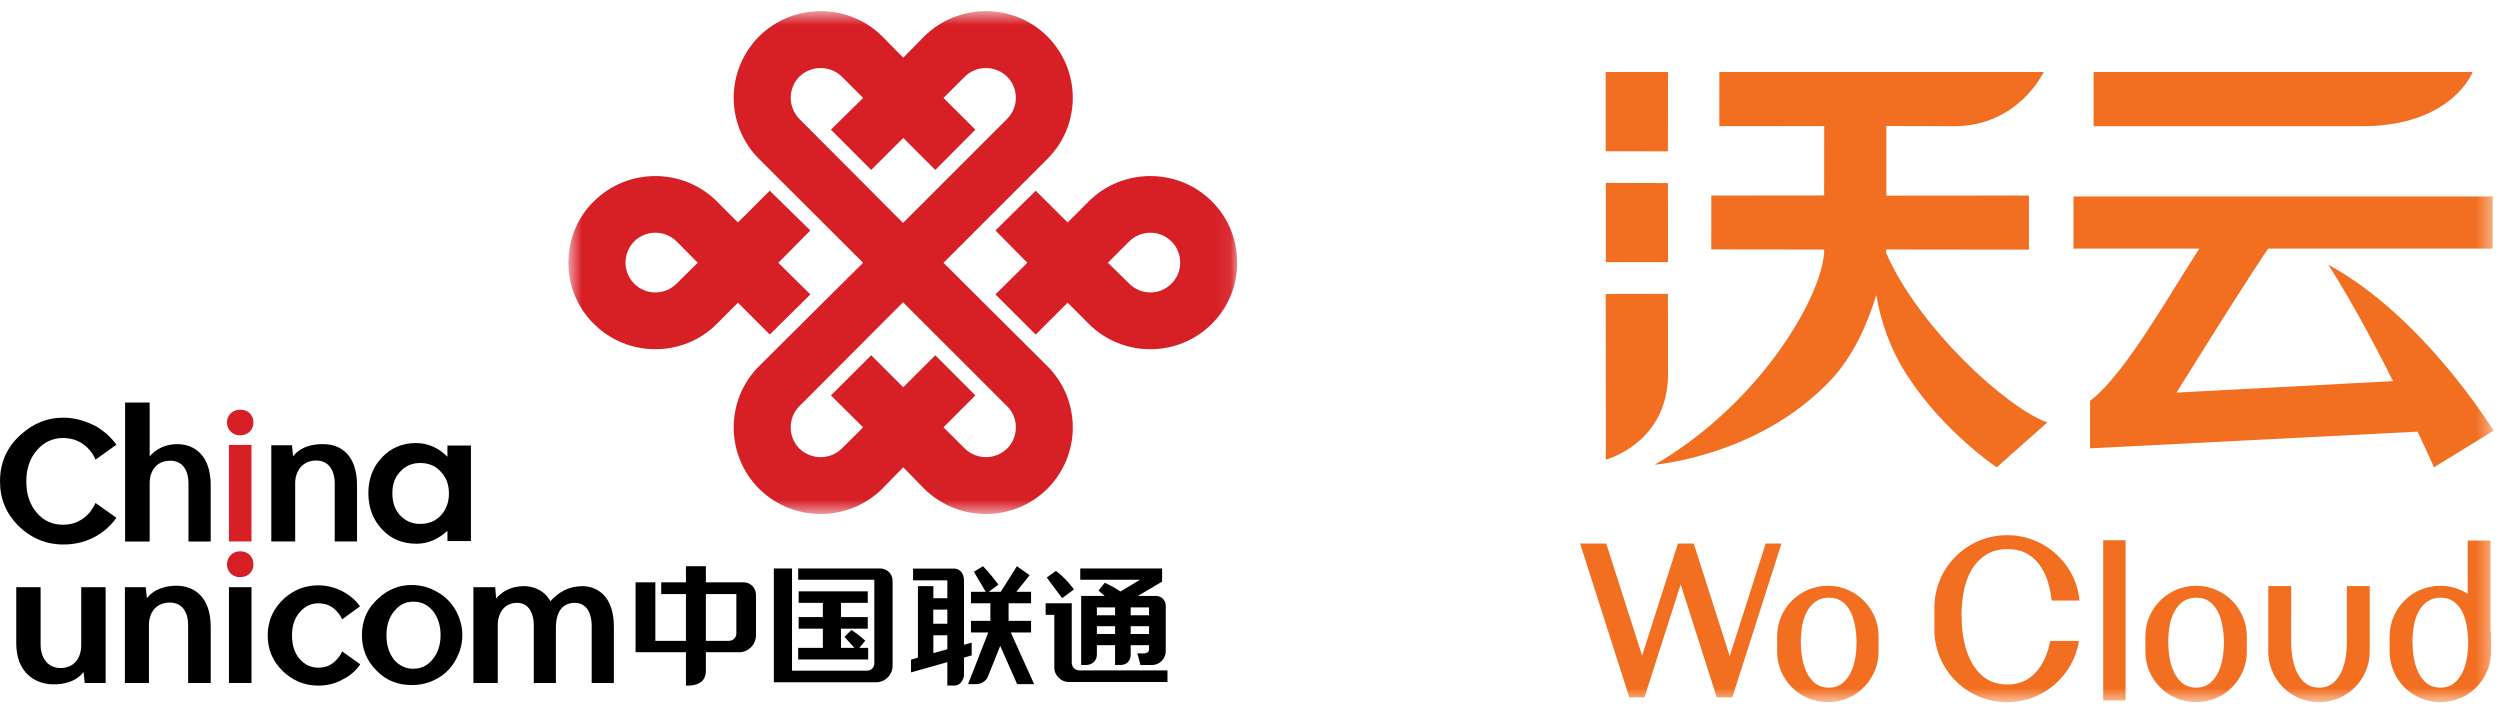 <?xml version="1.0" encoding="UTF-8"?>
<svg width="158px" height="45px" viewBox="0 0 158 45" version="1.1" xmlns="http://www.w3.org/2000/svg" xmlns:xlink="http://www.w3.org/1999/xlink">
    <!-- Generator: Sketch 41.1 (35376) - http://www.bohemiancoding.com/sketch -->
    <title>Page 1</title>
    <desc>Created with Sketch.</desc>
    <defs>
        <polygon id="path-1" points="42.922 0.622 0.655 0.622 0.655 32.404 42.922 32.404 42.922 0.622"></polygon>
        <polygon id="path-3" points="0 44.378 157.59 44.378 157.59 0.703 0 0.703"></polygon>
    </defs>
    <g id="Page-1" stroke="none" stroke-width="1" fill="none" fill-rule="evenodd">
        <g id="桌面-HD-Copy" transform="translate(-21, -16)">
            <g id="Group" transform="translate(-1, 0)">
                <g id="Page-1" transform="translate(22, 16)">
                    <g id="Group-3" transform="translate(35.268, 0.081)">
                        <mask id="mask-2" fill="white">
                            <use xlink:href="#path-1"></use>
                        </mask>
                        <g id="Clip-2"></g>
                        <path d="M28.379,28.267 C27.644,28.991 26.444,28.991 25.708,28.267 C24.992,27.553 24.361,26.926 24.361,26.926 L26.377,24.909 L23.841,22.372 L21.817,24.395 L19.791,22.372 L17.247,24.909 L19.281,26.926 C19.281,26.926 18.645,27.553 17.933,28.267 C17.201,28.991 15.997,28.991 15.252,28.267 C14.523,27.535 14.523,26.316 15.252,25.592 C16.016,24.823 21.803,19.022 21.803,19.022 C21.803,19.022 27.603,24.823 28.379,25.592 C29.12,26.316 29.12,27.535 28.379,28.267 L28.379,28.267 Z M15.252,7.434 C14.523,6.682 14.523,5.509 15.252,4.763 C15.997,4.038 17.201,4.038 17.933,4.763 C18.645,5.474 19.281,6.108 19.281,6.108 L17.247,8.113 L19.791,10.659 L21.817,8.636 L23.841,10.659 L26.377,8.113 L24.361,6.108 C24.361,6.108 24.992,5.474 25.708,4.763 C26.444,4.038 27.644,4.038 28.379,4.763 C29.12,5.509 29.12,6.682 28.379,7.434 C27.603,8.209 21.803,14.008 21.803,14.008 C21.803,14.008 16.016,8.209 15.252,7.434 L15.252,7.434 Z M24.361,16.527 C24.361,16.527 30.323,10.565 30.919,9.971 C33.071,7.835 33.071,4.373 30.919,2.213 C28.776,0.092 25.307,0.092 23.147,2.213 C22.308,3.077 21.817,3.562 21.817,3.562 C21.817,3.562 21.329,3.077 20.489,2.213 C18.334,0.092 14.856,0.092 12.71,2.213 C10.566,4.373 10.566,7.835 12.71,9.971 C13.299,10.565 19.281,16.527 19.281,16.527 C19.281,16.527 13.299,22.456 12.71,23.054 C10.566,25.191 10.566,28.667 12.71,30.812 C14.856,32.934 18.334,32.934 20.489,30.812 C21.329,29.957 21.817,29.453 21.817,29.453 C21.817,29.453 22.308,29.957 23.147,30.812 C25.307,32.934 28.776,32.934 30.919,30.812 C33.071,28.667 33.071,25.191 30.919,23.054 C30.323,22.456 24.361,16.527 24.361,16.527 L24.361,16.527 Z M38.773,17.839 C38.037,18.59 36.838,18.59 36.093,17.839 C35.493,17.242 34.753,16.527 34.753,16.527 C34.753,16.527 35.493,15.772 36.093,15.182 C36.838,14.441 38.037,14.441 38.773,15.182 C39.142,15.55 39.319,16.032 39.319,16.527 C39.319,16.993 39.142,17.479 38.773,17.839 L38.773,17.839 Z M41.316,12.641 C39.183,10.514 35.687,10.514 33.544,12.641 C32.944,13.259 32.204,13.977 32.204,13.977 L30.188,11.972 L27.644,14.485 L29.66,16.527 L27.644,18.527 L30.188,21.064 L32.204,19.048 C32.204,19.048 32.944,19.779 33.544,20.39 C35.687,22.524 39.183,22.524 41.316,20.39 C42.395,19.319 42.922,17.91 42.922,16.527 C42.922,15.118 42.395,13.703 41.316,12.641 L41.316,12.641 Z M7.499,17.839 C6.749,18.59 5.549,18.59 4.806,17.839 C4.449,17.479 4.263,16.993 4.263,16.527 C4.263,16.032 4.449,15.55 4.806,15.182 C5.549,14.441 6.749,14.441 7.499,15.182 C8.09,15.772 8.83,16.527 8.83,16.527 C8.83,16.527 8.09,17.242 7.499,17.839 L7.499,17.839 Z M13.381,21.064 L15.947,18.527 L13.923,16.527 L15.947,14.485 L13.381,11.972 L11.37,13.977 C11.37,13.977 10.647,13.259 10.033,12.641 C7.9,10.514 4.401,10.514 2.266,12.641 C1.179,13.703 0.655,15.118 0.655,16.527 C0.655,17.91 1.179,19.319 2.266,20.39 C4.401,22.524 7.9,22.524 10.033,20.39 C10.647,19.779 11.37,19.048 11.37,19.048 L13.381,21.064 Z" id="Fill-1" fill="#D71F26" mask="url(#mask-2)"></path>
                    </g>
                    <path d="M27.863,32.575 C27.529,32.933 27.1,33.11 26.537,33.11 C26.026,33.11 25.612,32.912 25.274,32.557 C24.949,32.198 24.797,31.739 24.797,31.162 C24.797,30.628 24.949,30.165 25.283,29.818 C25.616,29.444 26.045,29.262 26.555,29.262 C27.1,29.262 27.529,29.444 27.863,29.818 C28.197,30.155 28.373,30.628 28.373,31.185 C28.373,31.748 28.197,32.201 27.863,32.575 L27.863,32.575 Z M28.278,28.159 L28.278,28.866 C27.696,28.285 27.024,28.001 26.284,28.001 C25.427,28.001 24.711,28.308 24.146,28.901 C23.573,29.503 23.28,30.258 23.28,31.162 C23.28,32.075 23.573,32.853 24.146,33.456 C24.718,34.067 25.437,34.364 26.324,34.364 C27.024,34.364 27.673,34.1 28.278,33.547 L28.278,34.194 L29.762,34.194 L29.762,28.159 L28.278,28.159 Z" id="Fill-4" fill="#000000"></path>
                    <path d="M7.906,25.44 L9.459,25.44 L9.459,28.852 C9.459,28.852 10.009,28.07 11.208,28.07 C12.309,28.07 13.316,28.802 13.316,30.651 L13.316,34.224 L11.912,34.224 L11.912,30.543 C11.912,29.903 11.66,29.118 10.763,29.118 C9.891,29.118 9.459,29.755 9.459,30.543 L9.459,34.224 L7.906,34.224 L7.906,25.44 Z" id="Fill-6" fill="#000000"></path>
                    <path d="M7.357,32.723 C7.018,33.191 6.599,33.594 6.062,33.892 C5.45,34.238 4.763,34.413 4.01,34.413 C2.905,34.413 1.956,34.003 1.177,33.248 C0.396,32.463 7.05357143e-05,31.545 7.05357143e-05,30.417 C7.05357143e-05,29.238 0.442,28.238 1.331,27.454 C2.106,26.756 2.991,26.396 3.995,26.396 C4.727,26.396 5.412,26.603 6.062,26.94 C6.581,27.251 7.018,27.628 7.357,28.106 L6.035,29.05 C5.954,28.825 5.814,28.622 5.661,28.437 C5.223,27.947 4.677,27.682 3.987,27.682 C3.324,27.682 2.764,27.947 2.332,28.456 C1.881,28.97 1.663,29.63 1.663,30.417 C1.663,31.231 1.881,31.896 2.332,32.416 C2.759,32.912 3.306,33.163 3.987,33.163 C4.65,33.163 5.204,32.912 5.661,32.399 C5.804,32.201 5.945,32.004 6.035,31.788 C6.035,31.788 7.018,32.485 7.357,32.723" id="Fill-8" fill="#000000"></path>
                    <path d="M20.452,28.07 C18.985,28.042 18.522,28.852 18.522,28.852 L18.454,28.142 L17.146,28.142 L17.146,34.221 L18.656,34.221 L18.656,30.529 C18.656,29.755 19.133,29.104 19.983,29.104 C20.889,29.104 21.155,29.903 21.155,30.529 L21.155,34.221 L22.563,34.221 L22.563,30.645 C22.563,28.789 21.553,28.07 20.452,28.07" id="Fill-10" fill="#000000"></path>
                    <mask id="mask-4" fill="white">
                        <use xlink:href="#path-3"></use>
                    </mask>
                    <g id="Clip-13"></g>
                    <polygon id="Fill-12" fill="#D71F26" mask="url(#mask-4)" points="14.47 34.22 15.895 34.22 15.895 28.119 14.47 28.119"></polygon>
                    <path d="M15.16,27.511 C14.669,27.511 14.344,27.133 14.344,26.702 C14.344,26.239 14.696,25.892 15.182,25.892 C15.701,25.892 16.018,26.239 16.018,26.702 C16.018,27.133 15.701,27.511 15.182,27.511 L15.16,27.511 Z" id="Fill-14" fill="#D71F26" mask="url(#mask-4)"></path>
                    <path d="M15.16,36.477 C14.669,36.477 14.344,36.103 14.344,35.681 C14.344,35.201 14.696,34.842 15.182,34.842 C15.701,34.842 16.018,35.201 16.018,35.681 C16.018,36.103 15.701,36.477 15.182,36.477 L15.16,36.477 Z" id="Fill-15" fill="#D71F26" mask="url(#mask-4)"></path>
                    <path d="M36.852,37.044 C35.95,37.036 35.309,37.419 34.787,37.993 C34.431,37.358 33.835,37.081 33.199,37.044 C31.899,37.016 31.358,37.835 31.358,37.835 L31.296,37.11 L29.92,37.11 L29.92,43.164 L31.458,43.164 L31.458,39.517 C31.458,38.732 31.876,38.101 32.676,38.101 C33.496,38.101 33.736,38.883 33.736,39.517 L33.736,43.164 L35.133,43.164 L35.133,39.594 L35.133,39.611 C35.153,38.577 35.612,38.101 36.325,38.101 C37.145,38.101 37.395,38.883 37.395,39.517 L37.395,43.164 L38.797,43.164 L38.797,39.616 C38.797,37.781 37.864,37.081 36.852,37.044" id="Fill-16" fill="#000000" mask="url(#mask-4)"></path>
                    <polygon id="Fill-17" fill="#000000" mask="url(#mask-4)" points="14.47 43.164 15.895 43.164 15.895 37.111 14.47 37.111"></polygon>
                    <path d="M26.117,38.025 C25.625,38.025 25.237,38.222 24.917,38.623 C24.583,39.024 24.425,39.531 24.425,40.129 C24.425,40.777 24.583,41.293 24.905,41.694 C25.233,42.067 25.616,42.264 26.117,42.264 C26.608,42.264 27.024,42.067 27.339,41.677 C27.673,41.275 27.844,40.769 27.844,40.129 C27.844,39.517 27.673,39.024 27.362,38.611 C27.033,38.222 26.622,38.025 26.117,38.025 M26.004,36.972 C26.591,36.972 27.11,37.11 27.615,37.402 C28.124,37.676 28.521,38.083 28.787,38.546 C29.067,39.05 29.22,39.576 29.22,40.129 C29.22,40.708 29.067,41.231 28.787,41.725 C28.508,42.22 28.124,42.617 27.633,42.88 C27.142,43.164 26.608,43.295 26.026,43.295 C25.143,43.295 24.402,43.007 23.799,42.385 C23.176,41.771 22.874,41.023 22.874,40.129 C22.874,39.199 23.226,38.42 23.92,37.805 C24.529,37.251 25.233,36.972 26.004,36.972" id="Fill-18" fill="#000000" mask="url(#mask-4)"></path>
                    <path d="M11.208,37.017 C9.769,37.004 9.283,37.817 9.283,37.817 L9.214,37.111 L7.894,37.111 L7.894,43.164 L9.413,43.164 L9.413,39.499 C9.413,38.703 9.878,38.082 10.726,38.082 C11.637,38.082 11.89,38.861 11.89,39.499 L11.89,43.164 L13.317,43.164 L13.317,39.612 C13.317,37.758 12.309,37.045 11.208,37.017" id="Fill-19" fill="#000000" mask="url(#mask-4)"></path>
                    <path d="M3.346,43.251 C4.804,43.271 5.281,42.463 5.281,42.463 L5.354,43.164 L6.676,43.164 L6.676,37.111 L5.133,37.111 L5.133,40.785 C5.133,41.568 4.696,42.22 3.829,42.22 C2.914,42.22 2.566,41.414 2.566,40.785 L2.566,37.111 L1.028,37.111 L1.028,40.663 C1.028,42.526 2.241,43.236 3.346,43.251" id="Fill-20" fill="#000000" mask="url(#mask-4)"></path>
                    <path d="M22.766,41.983 C22.512,42.368 22.165,42.67 21.746,42.895 C21.253,43.19 20.695,43.331 20.114,43.331 C19.234,43.331 18.48,43.007 17.858,42.4 C17.231,41.783 16.919,41.043 16.919,40.16 C16.919,39.221 17.281,38.434 17.98,37.805 C18.589,37.264 19.302,36.994 20.114,36.994 C20.664,36.994 21.218,37.13 21.728,37.419 C22.143,37.643 22.496,37.956 22.751,38.322 L21.62,39.145 C21.552,38.965 21.449,38.826 21.341,38.704 C21.033,38.322 20.628,38.129 20.122,38.129 C19.649,38.129 19.256,38.322 18.936,38.704 C18.606,39.076 18.455,39.563 18.455,40.16 C18.455,40.769 18.606,41.262 18.936,41.643 C19.256,42.013 19.649,42.197 20.122,42.197 C20.614,42.197 21.016,42.013 21.323,41.631 C21.449,41.496 21.552,41.338 21.62,41.167 L22.766,41.983 Z" id="Fill-21" fill="#000000" mask="url(#mask-4)"></path>
                    <path d="M67.87,37.251 C67.328,36.491 66.733,36.081 66.733,36.081 L66.156,36.5 L67.125,37.805 L67.87,37.251 Z M71.459,38.883 L72.619,38.883 L72.619,38.389 L71.459,38.389 L71.459,38.883 Z M71.459,40.067 L72.619,40.067 L72.619,39.576 L71.459,39.576 L71.459,40.067 Z M69.323,38.883 L70.472,38.883 L70.472,38.389 L69.323,38.389 L69.323,38.883 Z M69.323,40.067 L70.472,40.067 L70.472,39.576 L69.323,39.576 L69.323,40.067 Z M70.815,37.382 C70.351,37.066 69.819,36.832 69.819,36.832 L69.426,37.328 L69.819,37.664 L68.329,37.664 L68.329,42.03 L68.627,42.03 C68.957,42.03 69.323,41.815 69.323,41.375 L69.323,40.777 L70.472,40.777 L70.472,42.03 L70.783,42.03 C71.167,42.03 71.446,41.827 71.46,41.37 L71.46,40.777 L72.619,40.777 L72.619,41.07 C72.619,41.199 72.447,41.294 72.331,41.294 L71.88,41.294 L72.079,42.03 L72.795,42.03 C73.278,42.03 73.675,41.643 73.675,41.154 L73.675,38.268 C73.675,37.939 73.39,37.664 73.076,37.664 L71.911,37.664 L73.445,36.758 L73.445,35.925 L68.272,35.925 L68.272,36.64 L72.051,36.64 L70.815,37.382 Z M68.212,42.368 C67.95,42.368 67.734,42.158 67.734,41.892 L67.734,38.128 L66.084,38.128 L66.084,38.861 L66.633,38.861 L66.633,42.187 C66.633,42.744 67.125,43.101 67.518,43.101 L73.784,43.101 L73.784,42.368 L68.212,42.368 Z" id="Fill-22" fill="#000000" mask="url(#mask-4)"></path>
                    <path d="M63.882,39.973 L65.163,39.973 L65.163,39.239 L63.743,39.239 L63.743,38.128 L65.163,38.128 L65.163,37.403 L64.234,37.403 L65.072,36.352 L64.27,35.785 L63.246,37.403 L62.484,37.403 L63.102,36.95 C62.573,36.23 62.127,35.785 62.127,35.785 L61.55,36.136 L62.299,37.403 L61.365,37.403 L61.365,38.128 L62.592,38.128 L62.592,39.239 L61.365,39.239 L61.365,39.973 L62.457,39.973 L61.184,43.236 L61.726,43.236 C62.019,43.236 62.32,43.034 62.43,42.774 L63.213,40.822 L64.282,43.236 L65.357,43.236 L63.882,39.973 Z M58.983,39.418 L59.872,39.418 L59.872,38.526 L58.983,38.526 L58.983,39.418 Z M59.872,41.034 L58.988,41.275 L58.988,40.147 L59.872,40.147 L59.872,41.034 Z M61.411,40.614 L60.923,40.749 L60.923,36.675 C60.923,36.217 60.642,35.934 60.296,35.934 L57.706,35.934 L57.706,36.675 L59.872,36.675 L59.872,37.805 L58.988,37.805 L58.988,37.043 L58.013,37.043 L58.013,41.559 L57.576,41.694 L57.576,42.495 L59.872,41.846 L59.872,43.326 L60.296,43.326 C60.616,43.326 60.824,43.123 60.923,42.732 L60.923,41.559 L61.411,41.42 L61.411,40.614 Z" id="Fill-23" fill="#000000" mask="url(#mask-4)"></path>
                    <path d="M46.538,40.033 C46.538,40.3 46.325,40.502 46.059,40.502 L44.611,40.502 L44.611,37.544 L46.538,37.544 L46.538,40.033 Z M46.993,36.802 L44.611,36.802 L44.611,35.784 L43.352,35.784 L43.352,36.802 L41.788,36.802 L41.788,37.544 L43.352,37.544 L43.352,40.502 L41.418,40.502 L41.418,36.802 L40.168,36.802 L40.168,41.221 L43.352,41.221 L43.352,43.33 L43.548,43.33 C44.26,43.295 44.576,42.989 44.611,42.462 L44.611,41.221 L46.714,41.221 C47.278,41.221 47.747,40.777 47.778,40.191 L47.778,37.553 C47.747,37.137 47.426,36.802 46.993,36.802 L46.993,36.802 Z" id="Fill-24" fill="#000000" mask="url(#mask-4)"></path>
                    <path d="M54.868,40.947 L54.31,40.947 L54.684,40.489 C54.193,40.048 53.81,39.816 53.81,39.816 L53.371,40.25 L54.002,40.947 L53.151,40.947 L53.151,39.733 L54.842,39.733 L54.842,38.999 L53.151,38.999 L53.151,38.101 L54.842,38.101 L54.842,37.372 L50.475,37.372 L50.475,38.101 L52.005,38.101 L52.005,38.999 L50.475,38.999 L50.475,39.733 L52.005,39.733 L52.005,40.947 L50.445,40.947 L50.445,41.677 L54.868,41.677 L54.868,40.947 Z M55.614,35.925 L50.445,35.925 L50.445,36.64 L55.257,36.64 L55.257,41.923 C55.257,42.188 55.055,42.386 54.792,42.386 L50.056,42.386 L50.056,35.925 L48.906,35.925 L48.906,43.12 L55.366,43.12 C55.938,43.12 56.412,42.661 56.412,42.067 L56.412,36.707 C56.412,36.275 56.065,35.925 55.614,35.925 L55.614,35.925 Z" id="Fill-25" fill="#000000" mask="url(#mask-4)"></path>
                    <polygon id="Fill-26" fill="#F26F21" mask="url(#mask-4)" points="105.417 4.549 101.482 4.549 101.482 9.559 105.413 9.564"></polygon>
                    <path d="M147.149,16.728 C150.437,21.872 153.83,29.534 153.83,29.534 L157.591,27.22 C157.591,27.22 153.213,20.029 147.149,16.728" id="Fill-27" fill="#F26F21" mask="url(#mask-4)"></path>
                    <polygon id="Fill-28" fill="#F26F21" mask="url(#mask-4)" points="105.413 11.57 101.491 11.559 101.491 16.565 105.419 16.565"></polygon>
                    <path d="M105.412,18.572 L101.482,18.58 L101.489,29.049 C101.489,29.049 105.413,28.021 105.421,23.633 L105.412,18.572 Z" id="Fill-29" fill="#F26F21" mask="url(#mask-4)"></path>
                    <path d="M119.19,15.954 C119.206,15.85 119.211,15.767 119.211,15.767 L128.23,15.777 L128.23,12.357 L119.219,12.365 L119.219,7.961 L123.501,7.977 C127.579,7.972 129.163,4.549 129.163,4.549 L108.663,4.549 L108.66,7.972 L115.289,7.968 L115.285,12.351 L108.156,12.359 L108.152,15.762 L115.291,15.772 C115.285,18.484 111.405,25.397 104.573,29.371 C104.573,29.371 111.183,28.834 115.714,24.012 C117.189,22.439 118.073,20.333 118.578,18.645 C118.854,20.248 119.442,22.084 120.609,23.846 C122.913,27.349 126.192,29.534 126.192,29.534 L129.392,26.698 C126.829,25.79 121.253,20.7 119.19,15.954" id="Fill-30" fill="#F26F21" mask="url(#mask-4)"></path>
                    <path d="M132.315,4.549 L156.272,4.549 C156.272,4.549 154.98,7.977 149.271,7.977 L132.315,7.977 L132.315,4.549 Z M131.046,15.712 L157.54,15.712 L157.54,12.415 L131.046,12.415 L131.046,15.712 Z" id="Fill-31" fill="#F26F21" mask="url(#mask-4)"></path>
                    <path d="M143.715,15.19 C142.545,16.77 137.556,24.812 137.556,24.812 L152.149,24.038 L152.949,27.272 L132.094,28.335 L132.094,25.333 C134.506,23.495 137.536,17.793 139.447,15.048 L143.715,15.19 Z" id="Fill-32" fill="#F26F21" mask="url(#mask-4)"></path>
                    <polygon id="Fill-33" fill="#F26F21" mask="url(#mask-4)" points="111.591 34.353 109.318 41.47 107.045 34.353 107.043 34.357 107.044 34.353 106.045 34.353 103.781 41.437 101.516 34.353 99.864 34.353 102.954 44.022 102.937 44.073 103.933 44.073 106.218 36.934 108.493 44.054 108.486 44.073 109.482 44.073 112.591 34.353"></polygon>
                    <path d="M116.864,42.689 C116.552,43.204 116.129,43.461 115.594,43.461 C115.27,43.461 114.999,43.384 114.779,43.227 C114.559,43.073 114.376,42.859 114.231,42.586 C114.086,42.313 113.979,42.005 113.914,41.659 C113.847,41.314 113.814,40.937 113.814,40.527 C113.814,40.217 113.841,39.895 113.896,39.565 C113.953,39.233 114.049,38.938 114.185,38.68 C114.331,38.398 114.52,38.177 114.753,38.016 C114.987,37.854 115.266,37.773 115.594,37.773 C115.915,37.773 116.187,37.853 116.409,38.012 C116.631,38.171 116.811,38.383 116.948,38.647 C117.075,38.894 117.172,39.194 117.236,39.549 C117.3,39.903 117.333,40.241 117.333,40.56 C117.333,41.464 117.176,42.176 116.864,42.689 M115.519,37.021 C113.749,37.021 112.314,38.451 112.314,40.216 L112.314,41.182 C112.314,42.948 113.749,44.378 115.519,44.378 C117.289,44.378 118.726,42.948 118.726,41.182 L118.726,40.216 C118.726,38.451 117.289,37.021 115.519,37.021" id="Fill-34" fill="#F26F21" mask="url(#mask-4)"></path>
                    <path d="M140.083,42.689 C139.772,43.204 139.349,43.461 138.814,43.461 C138.489,43.461 138.218,43.384 137.998,43.227 C137.778,43.073 137.595,42.859 137.449,42.586 C137.304,42.313 137.198,42.005 137.131,41.659 C137.066,41.314 137.035,40.937 137.035,40.527 C137.035,40.217 137.062,39.895 137.117,39.565 C137.172,39.233 137.269,38.938 137.405,38.68 C137.55,38.398 137.739,38.177 137.972,38.016 C138.206,37.854 138.486,37.773 138.814,37.773 C139.135,37.773 139.407,37.853 139.628,38.012 C139.849,38.171 140.03,38.383 140.167,38.647 C140.295,38.894 140.392,39.194 140.454,39.549 C140.518,39.903 140.552,40.241 140.552,40.56 C140.552,41.464 140.396,42.176 140.083,42.689 M138.792,37.021 C137.021,37.021 135.587,38.451 135.587,40.216 L135.587,41.182 C135.587,42.948 137.021,44.378 138.792,44.378 C140.563,44.378 141.998,42.948 141.998,41.182 L141.998,40.216 C141.998,38.451 140.563,37.021 138.792,37.021" id="Fill-35" fill="#F26F21" mask="url(#mask-4)"></path>
                    <path d="M129.578,40.505 C129.452,41.126 129.255,41.664 128.968,42.098 C128.458,42.872 127.763,43.259 126.888,43.259 C126.357,43.259 125.91,43.142 125.548,42.909 C125.188,42.675 124.89,42.353 124.652,41.945 C124.414,41.535 124.241,41.069 124.131,40.549 C124.023,40.029 123.97,39.461 123.97,38.847 C123.97,38.379 124.014,37.898 124.106,37.398 C124.196,36.899 124.354,36.456 124.578,36.065 C124.816,35.644 125.126,35.311 125.508,35.067 C125.889,34.824 126.35,34.704 126.888,34.704 C127.415,34.704 127.858,34.822 128.222,35.061 C128.587,35.302 128.881,35.621 129.104,36.017 C129.314,36.387 129.472,36.84 129.577,37.374 C129.617,37.571 129.64,37.762 129.665,37.952 L131.428,37.952 C131.2,35.633 129.239,33.822 126.852,33.822 C124.312,33.822 122.253,35.874 122.253,38.405 L122.253,39.793 C122.253,42.326 124.312,44.378 126.852,44.378 C129.149,44.378 131.047,42.698 131.391,40.505 L129.578,40.505 Z" id="Fill-36" fill="#F26F21" mask="url(#mask-4)"></path>
                    <path d="M148.319,37.039 C148.319,37.062 148.32,40.537 148.32,40.56 C148.32,41.464 148.164,42.176 147.852,42.689 C147.54,43.204 147.117,43.461 146.582,43.461 C146.259,43.461 145.986,43.384 145.766,43.227 C145.545,43.073 145.363,42.859 145.218,42.586 C145.073,42.313 144.966,42.005 144.902,41.659 C144.834,41.314 144.801,40.937 144.801,40.527 C144.801,40.515 144.805,37.051 144.805,37.039 L143.355,37.039 L143.355,41.183 C143.355,42.948 144.791,44.378 146.561,44.378 C148.331,44.378 149.766,42.948 149.766,41.183 L149.766,37.039 L148.319,37.039 Z" id="Fill-37" fill="#F26F21" mask="url(#mask-4)"></path>
                    <polygon id="Fill-38" fill="#F26F21" mask="url(#mask-4)" points="132.922 44.272 134.336 44.272 134.336 34.144 132.922 34.144"></polygon>
                    <path d="M155.521,42.689 C155.207,43.204 154.786,43.461 154.25,43.461 C153.926,43.461 153.656,43.384 153.435,43.227 C153.213,43.073 153.031,42.859 152.887,42.586 C152.743,42.313 152.634,42.005 152.569,41.659 C152.505,41.314 152.471,40.937 152.471,40.527 C152.471,40.217 152.497,39.895 152.552,39.565 C152.61,39.233 152.705,38.938 152.841,38.68 C152.988,38.398 153.176,38.177 153.409,38.016 C153.642,37.854 153.921,37.773 154.25,37.773 C154.571,37.773 154.843,37.853 155.066,38.012 C155.287,38.171 155.467,38.383 155.604,38.647 C155.731,38.894 155.828,39.194 155.892,39.549 C155.956,39.903 155.988,40.241 155.988,40.56 C155.988,41.464 155.831,42.176 155.521,42.689 M157.402,39.791 L157.402,34.162 L155.957,34.162 L155.957,37.529 C155.458,37.209 154.866,37.021 154.229,37.021 C152.458,37.021 151.024,38.451 151.024,40.216 L151.024,41.182 C151.024,42.948 152.458,44.378 154.229,44.378 C155.999,44.378 157.435,42.948 157.435,41.182 L157.435,40.216 C157.435,40.072 157.421,39.931 157.402,39.791" id="Fill-39" fill="#F26F21" mask="url(#mask-4)"></path>
                </g>
            </g>
        </g>
    </g>
</svg>